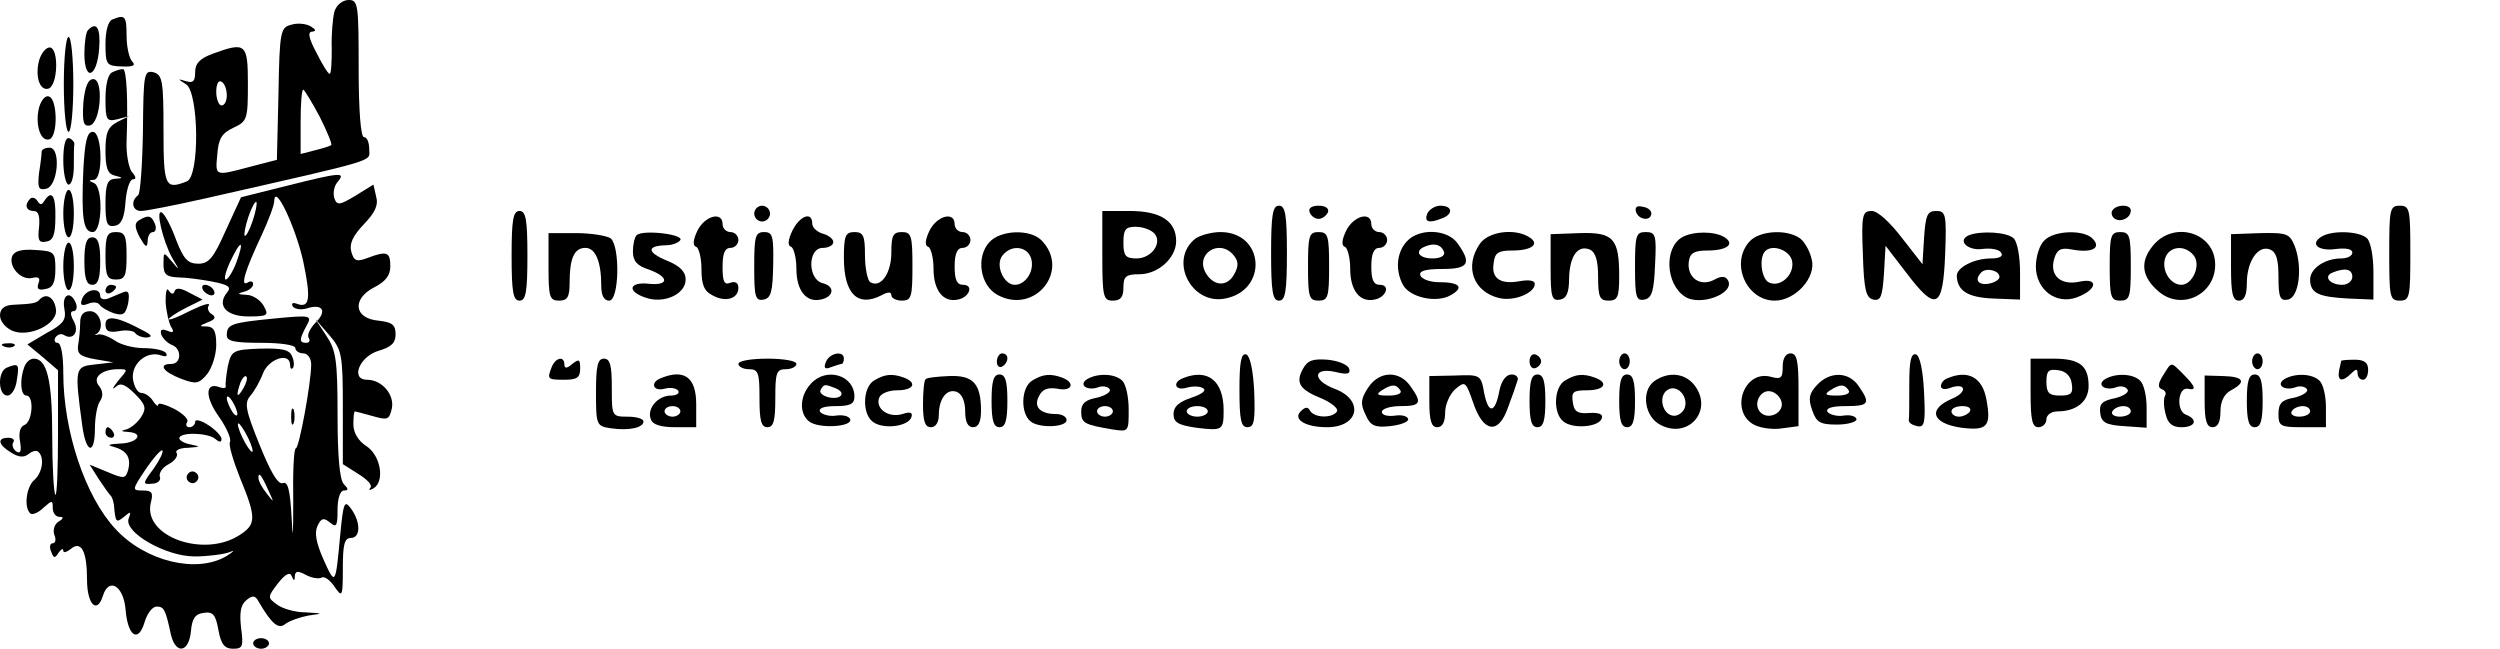 <?xml version="1.0" standalone="no"?>
<!DOCTYPE svg PUBLIC "-//W3C//DTD SVG 20010904//EN"
 "http://www.w3.org/TR/2001/REC-SVG-20010904/DTD/svg10.dtd">
<svg version="1.0" xmlns="http://www.w3.org/2000/svg"
 width="474pt" height="123pt" viewBox="0 0 474 123"
 preserveAspectRatio="xMidYMid meet">

<g transform="translate(0,123) scale(0.1,-0.1)"
fill="#000000" stroke="none">
<path d="M634 1208 c-3 -12 -6 -43 -5 -70 0 -26 -1 -48 -4 -48 -3 0 -14 18
-25 40 -15 28 -17 40 -8 40 8 1 7 4 -3 10 -8 5 -25 7 -37 3 -20 -5 -22 -12
-24 -130 l-3 -126 -50 -13 c-68 -18 -67 -19 -63 23 2 30 9 41 31 51 26 12 27
17 27 83 0 77 -4 80 -67 57 -24 -9 -33 -18 -33 -35 0 -17 -4 -21 -17 -17 -17
5 -17 5 0 -6 24 -16 26 -175 1 -184 -41 -16 -44 -10 -44 98 0 93 -2 104 -19
109 -18 4 -19 -3 -20 -111 -1 -64 -5 -119 -9 -122 -15 -11 -11 -30 5 -30 10 0
65 11 123 24 335 76 310 69 310 93 0 13 -4 23 -10 23 -6 0 -10 50 -10 130 0
122 -1 130 -19 130 -11 0 -23 -9 -27 -22z m-204 -159 c0 -10 -4 -19 -10 -19
-5 0 -10 12 -10 26 0 14 4 23 10 19 6 -3 10 -15 10 -26z m176 -40 c14 -28 24
-52 22 -54 -2 -2 -15 -6 -31 -10 l-27 -7 0 61 c0 34 2 61 5 61 2 0 16 -23 31
-51z"/>
<path d="M213 1193 c-8 -3 -13 -22 -13 -46 0 -40 2 -42 31 -43 21 -1 27 2 20
9 -6 6 -11 28 -11 49 0 38 -3 41 -27 31z"/>
<path d="M167 1173 c-4 -3 -7 -24 -7 -45 0 -54 24 -45 28 10 3 39 -5 52 -21
35z"/>
<path d="M121 1070 c0 -49 4 -90 9 -90 5 0 9 41 9 90 0 50 -4 90 -9 90 -5 0
-9 -40 -9 -90z"/>
<path d="M74 1115 c-8 -31 2 -58 18 -53 18 6 20 78 2 78 -7 0 -16 -11 -20 -25z"/>
<path d="M213 1093 c-8 -3 -13 -23 -13 -50 0 -41 2 -44 23 -39 l22 6 -22 -11
c-19 -10 -23 -21 -23 -55 0 -32 4 -44 18 -47 16 -4 16 -5 0 -6 -14 -1 -18 -10
-18 -47 0 -38 3 -45 18 -42 12 2 18 15 20 46 2 23 8 42 14 42 7 0 6 5 -2 14
-6 8 -11 34 -10 58 3 80 0 138 -7 137 -5 0 -14 -3 -20 -6z"/>
<path d="M158 1035 c-2 -36 0 -45 12 -43 21 4 27 88 7 88 -10 0 -16 -14 -19
-45z"/>
<path d="M74 1026 c-8 -32 3 -66 20 -60 16 6 15 76 -1 81 -7 3 -15 -7 -19 -21z"/>
<path d="M158 908 c-4 -93 0 -118 18 -118 18 0 20 86 2 93 -10 4 -10 6 0 6 18
1 16 91 -2 91 -11 0 -15 -18 -18 -72z"/>
<path d="M120 926 c0 -25 5 -46 10 -46 6 0 10 16 10 35 0 19 0 38 1 42 0 4 -4
9 -10 11 -7 2 -11 -14 -11 -42z"/>
<path d="M79 943 c0 -5 -2 -23 -5 -41 -3 -28 -1 -33 13 -30 23 4 29 78 7 78
-8 0 -14 -3 -15 -7z"/>
<path d="M541 877 l-84 -21 -29 -63 c-23 -52 -32 -63 -52 -63 -20 0 -28 9 -42
45 -9 25 -21 48 -27 52 -13 8 2 -55 20 -87 14 -23 14 -24 -1 -6 -16 19 -16 19
-16 -5 0 -19 5 -24 28 -25 15 0 44 -4 65 -8 30 -6 36 -10 28 -20 -21 -25 -2
-46 40 -46 37 0 39 2 29 20 -6 11 -21 21 -33 21 -17 1 -18 2 -4 6 9 2 17 9 17
14 0 6 -5 7 -11 3 -14 -8 -4 24 27 90 13 28 24 57 24 65 1 35 41 -51 55 -115
15 -71 12 -89 -12 -80 -8 3 -11 1 -8 -5 4 -5 15 -7 26 -4 30 10 40 -4 18 -26
-11 -11 -17 -24 -14 -29 4 -6 1 -10 -4 -10 -14 0 -14 6 0 32 11 20 10 21 -62
14 -82 -8 -89 -11 -89 -32 0 -11 15 -14 65 -14 37 0 65 -4 65 -10 0 -5 7 -10
15 -10 8 0 15 -9 15 -21 0 -35 -23 -159 -29 -159 -4 0 -6 -46 -5 -102 0 -64
-1 -76 -3 -31 -3 54 -7 71 -17 67 -9 -3 -23 21 -44 73 -27 67 -29 79 -17 93 7
8 18 27 24 43 11 27 51 40 51 15 0 -6 2 -9 5 -6 3 3 3 13 -1 22 -5 13 -18 16
-61 15 -52 -2 -54 -4 -61 -33 -3 -17 -5 -34 -4 -38 1 -4 -4 -5 -12 -2 -27 10
-28 -18 -1 -56 15 -21 24 -43 21 -48 -3 -5 6 -35 19 -68 31 -75 31 -88 0 -108
-68 -45 -185 -3 -169 61 5 19 2 23 -15 23 -21 0 -21 1 5 40 15 22 29 38 32 36
2 -3 -5 -18 -17 -35 -21 -28 -21 -30 -2 -28 10 0 17 7 14 13 -2 7 5 18 17 24
11 6 18 15 15 21 -4 5 6 10 22 10 23 2 24 2 6 6 -13 2 -23 8 -23 12 0 12 53
11 68 -1 8 -7 12 -7 12 0 0 5 -11 17 -25 26 -14 9 -25 12 -25 6 0 -5 -5 -10
-11 -10 -5 0 -8 4 -4 10 3 5 -8 16 -25 25 -16 8 -30 12 -30 8 0 -5 -5 -1 -10
7 -5 8 -15 15 -22 15 -7 0 -14 12 -16 27 -3 29 27 54 54 44 9 -3 12 -1 9 4 -3
6 -23 10 -43 10 -20 0 -45 7 -55 15 -11 7 -24 12 -30 11 -7 -2 -9 -1 -4 1 16
10 7 43 -12 43 -13 0 -19 -7 -19 -22 0 -13 -2 -32 -4 -43 -2 -16 4 -21 32 -26
l35 -6 -35 -4 c-38 -4 -39 -6 -24 -116 7 -53 24 -57 24 -5 0 20 4 44 10 52 6
9 5 19 -2 28 -14 16 5 32 36 32 19 0 19 0 0 -22 -10 -13 -13 -18 -5 -12 9 9
18 6 37 -13 20 -20 22 -27 12 -43 -7 -11 -19 -21 -28 -24 -12 -3 -11 -4 3 -5
31 -2 18 -21 -15 -22 -22 -1 -26 -3 -13 -6 25 -7 34 -20 28 -44 -5 -17 -8 -17
-39 -4 l-34 14 17 -27 c10 -15 20 -29 23 -32 3 -3 5 -11 6 -17 3 -34 4 -35 19
-23 13 11 14 10 9 -3 -10 -26 70 -72 125 -72 25 0 55 4 66 8 11 5 9 2 -5 -7
-56 -34 -154 -11 -211 51 -57 61 -99 185 -99 296 0 33 -4 57 -11 57 -5 0 -7 5
-4 10 4 6 11 8 16 5 17 -11 30 5 19 26 -7 12 -7 19 -1 19 6 0 8 7 5 15 -10 25
-27 17 -22 -10 4 -21 -1 -29 -33 -46 l-37 -22 29 -24 29 -25 0 -121 c0 -66 -2
-118 -5 -115 -3 3 -6 53 -6 113 0 105 -10 145 -35 145 -7 0 -15 -7 -18 -16 -9
-24 -7 -54 4 -54 15 0 12 -50 -4 -56 -8 -3 -11 -15 -8 -31 3 -18 1 -24 -7 -19
-6 4 -9 12 -6 17 4 5 -1 9 -9 9 -22 0 -20 -13 5 -28 14 -9 24 -10 33 -3 7 6
16 8 19 4 12 -11 7 -40 -8 -53 -15 -13 -20 -51 -8 -63 3 -4 15 0 25 10 17 15
18 15 18 0 0 -10 6 -17 13 -17 8 0 8 -3 -2 -9 -8 -5 -11 -16 -8 -25 4 -9 2
-16 -3 -16 -5 0 -7 -7 -3 -16 5 -13 7 -13 14 -2 5 7 9 9 9 4 0 -5 6 -3 14 3
20 17 31 -4 31 -58 0 -47 19 -66 30 -31 11 36 39 20 43 -25 4 -51 24 -65 36
-25 5 17 15 30 23 30 14 0 17 -6 27 -53 9 -38 34 -35 38 6 2 24 8 33 24 35 18
3 23 -4 28 -32 5 -28 12 -36 28 -36 18 0 20 4 15 40 -3 28 -1 43 10 52 12 10
17 9 23 -2 25 -43 38 -54 51 -43 8 6 28 13 44 16 29 4 28 4 -6 6 -19 0 -44 7
-54 15 -18 13 -18 14 2 40 14 18 23 22 26 14 4 -10 6 -10 6 0 1 10 6 10 21 2
11 -6 25 -8 30 -5 5 3 16 -5 24 -17 15 -22 16 -20 16 35 0 44 3 57 15 57 19 0
19 30 1 55 -13 18 -15 13 -21 -50 -9 -96 -9 -96 -32 -45 -14 32 -17 50 -11 63
7 15 12 16 24 6 12 -10 14 -6 14 25 0 21 5 36 12 36 9 0 9 3 0 12 -8 8 -12 52
-12 131 0 104 -3 123 -21 150 l-21 32 26 -30 c24 -28 26 -36 26 -138 l0 -107
30 -19 c16 -10 27 -21 22 -26 -4 -5 -1 -5 6 -1 22 13 14 62 -13 80 -16 10 -25
26 -25 41 0 14 1 25 3 25 1 0 16 -4 34 -9 28 -8 31 -7 36 15 5 26 -19 54 -47
54 -32 0 -15 44 22 55 24 7 32 15 32 31 0 18 -6 23 -32 26 -47 4 -51 41 -9 63
22 11 31 23 31 40 0 27 -6 30 -43 16 -21 -8 -26 -6 -31 12 -4 15 3 30 24 52
21 22 28 36 23 53 l-5 22 -34 -21 c-30 -18 -35 -19 -40 -5 -3 9 -1 23 6 31 16
19 8 19 -99 -8z m-62 -66 c-6 -18 -13 -30 -15 -28 -2 2 1 18 7 36 6 18 13 30
15 28 2 -2 -1 -18 -7 -36z m-31 -79 c-7 -18 -16 -32 -20 -32 -4 0 0 16 9 35
20 42 27 41 11 -3z m13 -239 c-12 -20 -14 -14 -5 12 4 9 9 14 11 11 3 -2 0
-13 -6 -23z m-11 -48 c0 -5 -5 -3 -10 5 -5 8 -10 20 -10 25 0 6 5 3 10 -5 5
-8 10 -19 10 -25z m29 -70 c0 -5 -6 1 -14 15 -8 14 -14 30 -14 35 0 6 6 -1 14
-15 8 -14 14 -29 14 -35z m30 -75 c11 -24 11 -24 -3 -6 -9 11 -16 24 -16 30 0
12 5 7 19 -24z"/>
<path d="M120 825 c0 -25 5 -45 10 -45 6 0 10 20 10 45 0 25 -4 45 -10 45 -5
0 -10 -20 -10 -45z"/>
<path d="M57 853 c-11 -11 -8 -23 7 -23 9 0 12 -10 10 -31 -3 -25 0 -30 14
-27 13 2 17 14 17 46 1 41 -7 53 -21 31 -5 -8 -8 -8 -13 0 -4 6 -10 8 -14 4z"/>
<path d="M1430 825 c0 -8 7 -15 15 -15 8 0 15 7 15 15 0 8 -7 15 -15 15 -8 0
-15 -7 -15 -15z"/>
<path d="M2410 750 c0 -73 3 -90 15 -90 12 0 15 17 15 90 0 73 -3 90 -15 90
-12 0 -15 -17 -15 -90z"/>
<path d="M2483 828 c2 -7 10 -13 17 -13 7 0 15 6 18 13 2 7 -5 12 -18 12 -13
0 -20 -5 -17 -12z"/>
<path d="M2706 825 c-6 -16 3 -19 28 -9 22 8 20 24 -3 24 -10 0 -21 -7 -25
-15z"/>
<path d="M3102 828 c5 -15 28 -18 29 -3 0 6 -7 12 -17 13 -10 3 -15 -1 -12
-10z"/>
<path d="M4005 831 c-3 -5 -1 -12 5 -16 12 -7 30 2 30 16 0 12 -27 12 -35 0z"/>
<path d="M4530 750 c0 -83 1 -90 20 -90 19 0 20 7 20 90 0 83 -1 90 -20 90
-19 0 -20 -7 -20 -90z"/>
<path d="M970 745 c0 -69 3 -85 15 -85 12 0 15 16 15 85 0 69 -3 85 -15 85
-12 0 -15 -16 -15 -85z"/>
<path d="M2090 745 c0 -78 2 -85 20 -85 15 0 20 7 20 25 0 21 5 25 30 25 36 0
70 31 70 63 0 38 -30 57 -88 57 l-52 0 0 -85z m98 43 c17 -17 -4 -48 -33 -48
-21 0 -25 5 -25 30 0 25 4 30 23 30 13 0 28 -5 35 -12z"/>
<path d="M3532 748 c2 -68 6 -83 20 -86 14 -3 17 6 20 49 l3 53 40 -52 c56
-74 69 -67 73 36 3 76 1 82 -17 82 -17 0 -20 -8 -23 -51 l-3 -50 -39 50 c-23
30 -46 51 -57 51 -18 0 -20 -7 -17 -82z"/>
<path d="M263 812 c-8 -5 -8 -13 2 -32 11 -19 14 -21 15 -7 0 9 4 17 10 17 5
0 7 7 4 15 -7 17 -13 18 -31 7z"/>
<path d="M1322 792 c-8 -17 -9 -28 -2 -30 5 -2 10 -21 10 -42 0 -30 5 -42 21
-50 25 -14 49 -6 49 14 0 10 -6 13 -15 10 -12 -5 -15 2 -15 30 0 25 4 36 15
36 8 0 15 7 15 15 0 8 -7 15 -15 15 -8 0 -15 7 -15 15 0 25 -34 16 -48 -13z"/>
<path d="M1502 792 c-8 -17 -9 -28 -2 -30 5 -2 10 -21 10 -42 0 -40 18 -64 46
-58 25 5 28 25 4 31 -29 7 -29 67 0 67 11 0 20 5 20 11 0 6 -9 13 -20 16 -11
3 -20 12 -20 19 0 24 -24 15 -38 -14z"/>
<path d="M1762 792 c-8 -17 -9 -28 -2 -30 5 -2 10 -21 10 -42 0 -40 18 -64 46
-58 22 4 31 28 10 28 -12 0 -16 10 -16 35 0 24 5 35 15 35 8 0 15 7 15 15 0 8
-7 15 -15 15 -8 0 -15 7 -15 15 0 25 -34 16 -48 -13z"/>
<path d="M2552 792 c-8 -17 -9 -28 -2 -30 5 -2 10 -21 10 -42 0 -40 18 -64 46
-58 22 4 31 28 10 28 -12 0 -16 10 -16 35 0 24 5 35 15 35 8 0 15 7 15 15 0 8
-7 15 -15 15 -8 0 -15 7 -15 15 0 25 -34 16 -48 -13z"/>
<path d="M200 745 c0 -38 3 -45 20 -45 17 0 20 7 20 45 0 38 -3 45 -20 45 -17
0 -20 -7 -20 -45z"/>
<path d="M1040 724 c0 -57 2 -64 20 -64 16 0 20 7 20 34 0 47 9 66 30 66 19 0
30 -26 30 -72 0 -18 5 -28 15 -28 19 0 21 102 3 118 -7 5 -37 10 -65 10 l-53
0 0 -64z"/>
<path d="M1207 784 c-4 -4 -7 -18 -7 -31 0 -18 8 -27 30 -34 39 -14 39 -31 0
-27 -37 4 -42 -14 -7 -26 35 -13 77 6 77 34 0 15 -11 26 -36 36 -38 16 -38 28
-1 29 12 0 24 5 27 10 6 11 -72 20 -83 9z"/>
<path d="M1430 724 c0 -57 2 -65 18 -62 14 3 17 15 18 66 1 54 -1 62 -17 62
-17 0 -19 -8 -19 -66z"/>
<path d="M1600 741 c0 -68 26 -94 71 -71 13 7 19 7 19 0 0 -5 9 -10 20 -10 18
0 20 7 20 65 0 58 -2 65 -20 65 -17 0 -20 -7 -20 -39 0 -39 -20 -68 -40 -56
-5 3 -10 26 -10 51 0 37 -3 44 -20 44 -17 0 -20 -7 -20 -49z"/>
<path d="M1876 771 c-26 -28 -18 -82 15 -100 71 -39 140 47 83 104 -22 21 -77
19 -98 -4z m79 -31 c7 -23 -10 -50 -31 -50 -21 0 -38 38 -23 56 17 21 47 17
54 -6z"/>
<path d="M2267 778 c-52 -40 -9 -127 56 -114 82 16 74 126 -9 126 -17 0 -38
-6 -47 -12z m72 -32 c9 -11 10 -20 1 -36 -13 -24 -38 -23 -53 1 -23 37 25 68
52 35z"/>
<path d="M2480 725 c0 -58 2 -65 20 -65 18 0 20 7 20 65 0 58 -2 65 -20 65
-18 0 -20 -7 -20 -65z"/>
<path d="M2667 772 c-19 -21 -22 -54 -7 -82 13 -24 63 -35 90 -20 27 15 18 25
-22 25 -17 0 -33 6 -35 13 -3 8 9 12 41 12 50 0 57 10 30 48 -19 28 -74 30
-97 4z m71 -20 c2 -7 -7 -12 -22 -12 -27 0 -35 15 -13 23 17 7 30 3 35 -11z"/>
<path d="M2806 768 c-30 -43 -13 -91 36 -103 28 -7 68 9 68 27 0 6 -11 8 -28
5 -37 -7 -55 5 -50 34 2 20 9 24 35 24 37 0 53 12 33 25 -28 18 -78 11 -94
-12z"/>
<path d="M2940 722 c0 -55 2 -63 18 -60 12 2 17 13 17 40 1 42 16 64 39 55 11
-5 16 -20 16 -52 0 -38 3 -45 20 -45 17 0 20 7 20 46 0 72 -11 84 -75 82 l-55
-2 0 -64z"/>
<path d="M3100 724 c0 -57 2 -65 18 -62 14 3 18 16 20 66 3 57 1 62 -18 62
-18 0 -20 -6 -20 -66z"/>
<path d="M3189 780 c-34 -20 -31 -88 5 -112 29 -20 97 6 82 31 -5 8 -13 8 -27
0 -26 -13 -51 5 -47 35 2 16 10 21 35 21 37 0 53 12 33 25 -19 12 -60 12 -81
0z"/>
<path d="M3317 772 c-37 -41 -6 -112 48 -112 39 0 79 44 70 78 -3 15 -13 33
-22 40 -25 18 -77 15 -96 -6z m81 -38 c4 -25 -22 -49 -43 -40 -15 5 -21 47 -8
60 14 14 48 1 51 -20z"/>
<path d="M3733 784 c-23 -10 -2 -30 26 -26 16 2 32 -1 35 -7 5 -7 -3 -11 -19
-11 -32 0 -65 -17 -65 -33 1 -28 20 -41 69 -43 l51 -2 0 52 c0 29 -5 57 -12
64 -12 12 -62 15 -85 6z m58 -79 c0 -5 -9 -11 -21 -13 -20 -3 -27 8 -13 22 10
9 34 3 34 -9z"/>
<path d="M3876 774 c-9 -8 -16 -31 -16 -49 0 -44 38 -73 77 -59 39 14 43 38 6
30 -36 -8 -58 12 -48 44 5 17 13 21 33 17 37 -7 56 2 41 19 -15 19 -74 18 -93
-2z"/>
<path d="M4000 725 c0 -58 2 -65 20 -65 18 0 20 7 20 65 0 58 -2 65 -20 65
-18 0 -20 -7 -20 -65z"/>
<path d="M4081 763 c-24 -30 -20 -58 11 -85 43 -38 108 -7 108 50 0 62 -80 85
-119 35z m78 -17 c15 -18 -2 -56 -23 -56 -21 0 -38 27 -31 50 7 23 37 27 54 6z"/>
<path d="M4230 723 c0 -49 3 -63 15 -63 10 0 15 10 15 33 0 41 21 73 44 64 12
-5 16 -19 16 -52 0 -39 3 -46 18 -43 21 4 28 61 13 101 -10 24 -14 26 -66 25
l-55 -2 0 -63z"/>
<path d="M4401 781 c-22 -14 -5 -28 29 -23 18 2 30 0 30 -7 0 -6 -9 -11 -21
-11 -31 0 -59 -19 -59 -40 0 -26 16 -33 72 -36 l48 -2 0 52 c0 29 -5 57 -12
64 -14 14 -67 16 -87 3z m59 -76 c0 -8 -9 -15 -19 -15 -24 0 -36 16 -19 23 24
10 38 7 38 -8z"/>
<path d="M160 735 c0 -33 4 -45 15 -45 11 0 15 12 15 45 0 33 -4 45 -15 45
-11 0 -15 -12 -15 -45z"/>
<path d="M120 725 c0 -25 5 -45 10 -45 6 0 10 20 10 45 0 25 -4 45 -10 45 -5
0 -10 -20 -10 -45z"/>
<path d="M23 744 c-7 -20 17 -46 38 -41 12 3 16 0 12 -10 -4 -11 0 -14 13 -11
14 2 19 12 19 38 0 32 -2 34 -38 36 -26 2 -40 -2 -44 -12z"/>
<path d="M200 679 c0 -5 5 -7 10 -4 6 3 10 8 10 11 0 2 -4 4 -10 4 -5 0 -10
-5 -10 -11z"/>
<path d="M314 658 c1 -18 6 -39 10 -47 7 -11 5 -13 -7 -8 -11 4 -14 2 -11 -8
3 -7 12 -16 20 -19 19 -7 18 -36 -1 -36 -26 0 -16 -15 18 -28 29 -11 34 -10
50 9 9 12 17 36 17 55 0 25 -4 34 -17 35 -16 0 -16 1 1 8 14 5 16 10 8 15 -7
4 -10 12 -6 17 3 6 -12 1 -35 -10 -23 -12 -41 -19 -41 -16 0 2 14 12 32 21
l32 16 -25 13 c-16 9 -25 10 -28 3 -2 -7 -6 -6 -11 1 -4 7 -6 -3 -6 -21z"/>
<path d="M385 680 c3 -5 11 -10 16 -10 6 0 7 5 4 10 -3 6 -11 10 -16 10 -6 0
-7 -4 -4 -10z"/>
<path d="M156 664 c-5 -12 -2 -15 11 -10 9 4 19 3 22 -2 3 -5 16 -12 27 -16
18 -5 22 -2 27 19 3 19 1 25 -9 21 -8 -3 -21 -9 -29 -12 -8 -3 -15 -1 -15 5 0
17 -27 13 -34 -5z"/>
<path d="M76 663 c-7 -8 -12 -9 -53 -11 -15 -1 -23 -8 -23 -20 0 -11 10 -23
23 -29 32 -14 88 13 83 41 -3 22 -18 31 -30 19z"/>
<path d="M200 615 c0 -13 6 -16 25 -13 14 3 28 1 31 -3 3 -5 13 -9 22 -9 12 1
10 5 -8 14 -48 26 -70 29 -70 11z"/>
<path d="M8 573 c7 -3 16 -2 19 1 4 3 -2 6 -13 5 -11 0 -14 -3 -6 -6z"/>
<path d="M1566 544 c-5 -12 -2 -15 10 -10 8 3 18 6 20 6 2 0 4 5 4 10 0 16
-27 11 -34 -6z"/>
<path d="M1890 544 c0 -8 5 -12 10 -9 6 3 10 10 10 16 0 5 -4 9 -10 9 -5 0
-10 -7 -10 -16z"/>
<path d="M2350 491 c0 -57 3 -71 15 -71 13 0 15 12 13 67 -2 42 -8 68 -15 71
-10 3 -13 -15 -13 -67z"/>
<path d="M2900 545 c0 -9 5 -15 11 -13 6 2 11 8 11 13 0 5 -5 11 -11 13 -6 2
-11 -4 -11 -13z"/>
<path d="M3070 545 c0 -8 5 -15 10 -15 6 0 10 7 10 15 0 8 -4 15 -10 15 -5 0
-10 -7 -10 -15z"/>
<path d="M3380 535 c0 -22 -3 -25 -24 -19 -51 12 -77 -68 -29 -92 13 -6 36 -9
53 -6 l30 4 0 69 c0 55 -3 69 -15 69 -9 0 -15 -9 -15 -25z m-2 -68 c4 -20 -25
-34 -40 -19 -15 15 -1 44 19 40 10 -2 19 -11 21 -21z"/>
<path d="M3620 501 c0 -34 0 -64 -1 -68 0 -5 7 -9 16 -11 14 -3 16 6 13 64 -2
43 -8 69 -15 72 -10 3 -13 -13 -13 -57z"/>
<path d="M4270 545 c0 -8 5 -15 10 -15 6 0 10 7 10 15 0 8 -4 15 -10 15 -5 0
-10 -7 -10 -15z"/>
<path d="M1046 534 c-9 -23 -8 -24 24 -24 24 0 30 4 30 21 0 18 -2 19 -15 9
-10 -9 -15 -9 -15 -1 0 17 -17 13 -24 -5z"/>
<path d="M1130 486 c0 -62 1 -64 28 -68 35 -5 62 1 62 13 0 5 -13 9 -30 9 -30
0 -30 1 -30 55 0 42 -3 55 -15 55 -12 0 -15 -14 -15 -64z"/>
<path d="M1400 540 c0 -5 9 -10 20 -10 18 0 20 -7 20 -55 0 -42 3 -55 15 -55
12 0 15 13 15 55 0 48 2 55 20 55 11 0 20 5 20 10 0 6 -25 10 -55 10 -30 0
-55 -4 -55 -10z"/>
<path d="M2470 530 c-14 -26 -6 -39 37 -56 18 -8 31 -19 28 -24 -8 -13 -42
-13 -51 1 -4 8 -9 8 -18 -1 -15 -15 9 -30 50 -30 61 0 71 52 14 73 -42 16 -41
41 1 32 24 -6 30 -4 27 6 -3 8 -21 15 -41 17 -28 2 -38 -1 -47 -18z"/>
<path d="M3850 485 c0 -51 3 -65 15 -65 8 0 15 7 15 15 0 8 9 15 21 15 36 0
59 19 59 48 0 39 -17 52 -67 52 l-43 0 0 -65z m78 18 c3 -19 -1 -23 -22 -23
-21 0 -26 5 -26 26 0 21 4 25 23 22 14 -2 23 -11 25 -25z"/>
<path d="M4439 546 c0 0 -2 -9 -4 -18 -4 -21 6 -23 23 -6 9 9 12 9 12 0 0 -7
5 -12 10 -12 6 0 10 8 10 19 0 13 -7 19 -25 19 -14 0 -25 -1 -26 -2z"/>
<path d="M13 533 c-18 -7 -17 -53 1 -53 8 0 16 13 18 30 5 30 3 32 -19 23z"/>
<path d="M4101 518 c-10 -16 -10 -23 -2 -26 6 -2 9 -8 6 -12 -3 -5 -3 -21 1
-35 4 -18 13 -25 30 -25 27 0 32 15 8 24 -18 7 -15 52 4 49 17 -4 15 4 -8 27
-25 25 -22 25 -39 -2z"/>
<path d="M1253 513 c-21 -8 -15 -26 7 -20 11 3 23 1 26 -4 3 -5 -4 -9 -14 -9
-25 0 -46 -25 -38 -45 3 -10 19 -15 46 -15 l40 0 0 44 c0 51 -23 67 -67 49z
m37 -63 c0 -5 -7 -10 -15 -10 -8 0 -15 5 -15 10 0 6 7 10 15 10 8 0 15 -4 15
-10z"/>
<path d="M1537 502 c-21 -23 -22 -56 -3 -71 17 -14 82 -11 78 4 -2 6 -14 9
-27 7 -12 -2 -26 2 -30 7 -4 7 7 11 29 11 28 0 36 4 36 18 0 41 -54 57 -83 24z
m47 -8 c22 -9 10 -23 -14 -17 -11 3 -17 9 -14 14 6 11 8 11 28 3z"/>
<path d="M1658 509 c-22 -12 -24 -62 -4 -78 19 -16 68 -10 74 8 3 9 -2 11 -17
6 -26 -8 -52 10 -44 31 3 8 18 14 34 14 31 0 39 14 13 24 -22 8 -36 7 -56 -5z"/>
<path d="M1755 511 c-3 -2 -5 -24 -5 -48 0 -32 4 -43 15 -43 9 0 15 9 15 23 0
31 15 51 34 44 10 -4 16 -18 16 -37 0 -20 5 -30 15 -30 10 0 15 10 15 31 0 52
-15 68 -61 66 -22 -1 -42 -3 -44 -6z"/>
<path d="M1880 470 c0 -38 4 -50 15 -50 11 0 15 12 15 50 0 38 -4 50 -15 50
-11 0 -15 -12 -15 -50z"/>
<path d="M1958 509 c-22 -12 -24 -62 -4 -78 17 -14 72 -11 68 4 -1 6 -10 10
-20 10 -30 0 -43 14 -32 34 6 13 17 17 35 14 27 -6 35 11 9 21 -22 8 -36 7
-56 -5z"/>
<path d="M2061 511 c-17 -11 1 -23 22 -15 8 3 18 1 21 -4 3 -5 -8 -12 -24 -16
-22 -4 -30 -11 -30 -26 0 -22 5 -25 58 -34 32 -5 32 -5 32 37 0 24 -5 48 -12
55 -14 14 -47 15 -67 3z m49 -61 c0 -5 -7 -10 -15 -10 -8 0 -15 5 -15 10 0 6
7 10 15 10 8 0 15 -4 15 -10z"/>
<path d="M2243 513 c-21 -8 -15 -25 7 -18 11 3 25 3 31 -1 7 -4 -1 -11 -22
-18 -24 -8 -34 -17 -34 -31 0 -16 9 -21 43 -26 50 -6 52 -5 52 33 0 56 -30 80
-77 61z m47 -63 c0 -5 -9 -10 -20 -10 -11 0 -20 5 -20 10 0 6 9 10 20 10 11 0
20 -4 20 -10z"/>
<path d="M2594 495 c-14 -21 -15 -31 -5 -51 9 -21 17 -25 46 -22 20 2 35 8 35
13 -1 6 -12 9 -25 7 -14 -2 -25 1 -25 7 0 6 16 11 35 11 39 0 42 6 19 38 -21
30 -59 29 -80 -3z m61 -5 c4 -6 -6 -10 -22 -10 -22 0 -25 2 -13 10 19 12 27
12 35 0z"/>
<path d="M2710 469 c0 -37 4 -49 15 -49 10 0 15 10 15 28 0 15 9 35 19 44 19
16 20 15 34 -25 19 -57 48 -62 66 -10 8 21 16 44 18 51 3 6 -2 12 -11 12 -10
0 -19 -11 -23 -30 -8 -44 -21 -46 -29 -5 -6 34 -7 35 -55 33 l-49 -1 0 -48z"/>
<path d="M2900 470 c0 -38 4 -50 15 -50 11 0 15 12 15 50 0 38 -4 50 -15 50
-11 0 -15 -12 -15 -50z"/>
<path d="M2968 509 c-22 -12 -24 -62 -4 -78 18 -15 68 -11 73 6 3 8 -6 11 -24
10 -22 -2 -29 3 -31 21 -3 19 1 22 27 22 33 0 42 14 15 24 -22 8 -36 7 -56 -5z"/>
<path d="M3070 470 c0 -38 4 -50 15 -50 11 0 15 12 15 50 0 38 -4 50 -15 50
-11 0 -15 -12 -15 -50z"/>
<path d="M3136 507 c-25 -19 -18 -68 13 -83 51 -26 97 25 67 71 -18 28 -52 32
-80 12z m58 -51 c-4 -9 -14 -16 -23 -14 -20 4 -27 38 -9 49 18 11 40 -13 32
-35z"/>
<path d="M3445 500 c-15 -16 -17 -26 -9 -48 8 -23 15 -27 47 -27 20 0 37 5 37
10 -1 6 -12 9 -25 7 -12 -2 -26 2 -30 7 -4 7 8 11 34 11 45 0 48 5 25 38 -19
28 -55 28 -79 2z m60 -10 c4 -6 -6 -10 -22 -10 -22 0 -25 2 -13 10 19 12 27
12 35 0z"/>
<path d="M3693 513 c-7 -2 -13 -9 -13 -15 0 -6 7 -7 16 -4 31 12 36 -7 5 -20
-47 -20 -38 -47 18 -55 49 -6 57 2 47 55 -8 41 -35 55 -73 39z m42 -63 c-3 -5
-13 -10 -21 -10 -8 0 -14 5 -14 10 0 6 9 10 21 10 11 0 17 -4 14 -10z"/>
<path d="M3991 511 c-17 -11 1 -23 22 -15 8 3 18 1 21 -5 3 -5 -8 -12 -24 -16
-25 -5 -30 -11 -28 -28 2 -18 11 -23 46 -25 l42 -3 0 38 c0 22 -5 44 -12 51
-14 14 -47 15 -67 3z m49 -61 c0 -5 -9 -10 -21 -10 -11 0 -17 5 -14 10 3 6 13
10 21 10 8 0 14 -4 14 -10z"/>
<path d="M4180 469 c0 -37 4 -49 15 -49 10 0 15 10 15 30 0 19 7 33 20 40 30
16 24 26 -15 27 l-35 1 0 -49z"/>
<path d="M4260 470 c0 -38 4 -50 15 -50 11 0 15 12 15 50 0 38 -4 50 -15 50
-11 0 -15 -12 -15 -50z"/>
<path d="M4331 511 c-17 -11 1 -23 22 -15 8 3 18 1 21 -4 3 -5 -8 -12 -24 -16
-24 -4 -30 -11 -30 -31 0 -23 4 -25 45 -25 l45 0 0 38 c0 21 -5 43 -12 50 -14
14 -47 15 -67 3z m49 -61 c0 -5 -9 -10 -21 -10 -11 0 -17 5 -14 10 3 6 13 10
21 10 8 0 14 -4 14 -10z"/>
<path d="M552 440 c0 -14 2 -19 5 -12 2 6 2 18 0 25 -3 6 -5 1 -5 -13z"/>
<path d="M200 410 c0 -5 5 -10 11 -10 5 0 7 5 4 10 -3 6 -8 10 -11 10 -2 0 -4
-4 -4 -10z"/>
<path d="M356 331 c-4 -5 -2 -12 3 -15 5 -4 12 -2 15 3 4 5 2 12 -3 15 -5 4
-12 2 -15 -3z"/>
<path d="M480 10 c0 -5 7 -10 15 -10 8 0 15 5 15 10 0 6 -7 10 -15 10 -8 0
-15 -4 -15 -10z"/>
</g>
</svg>
